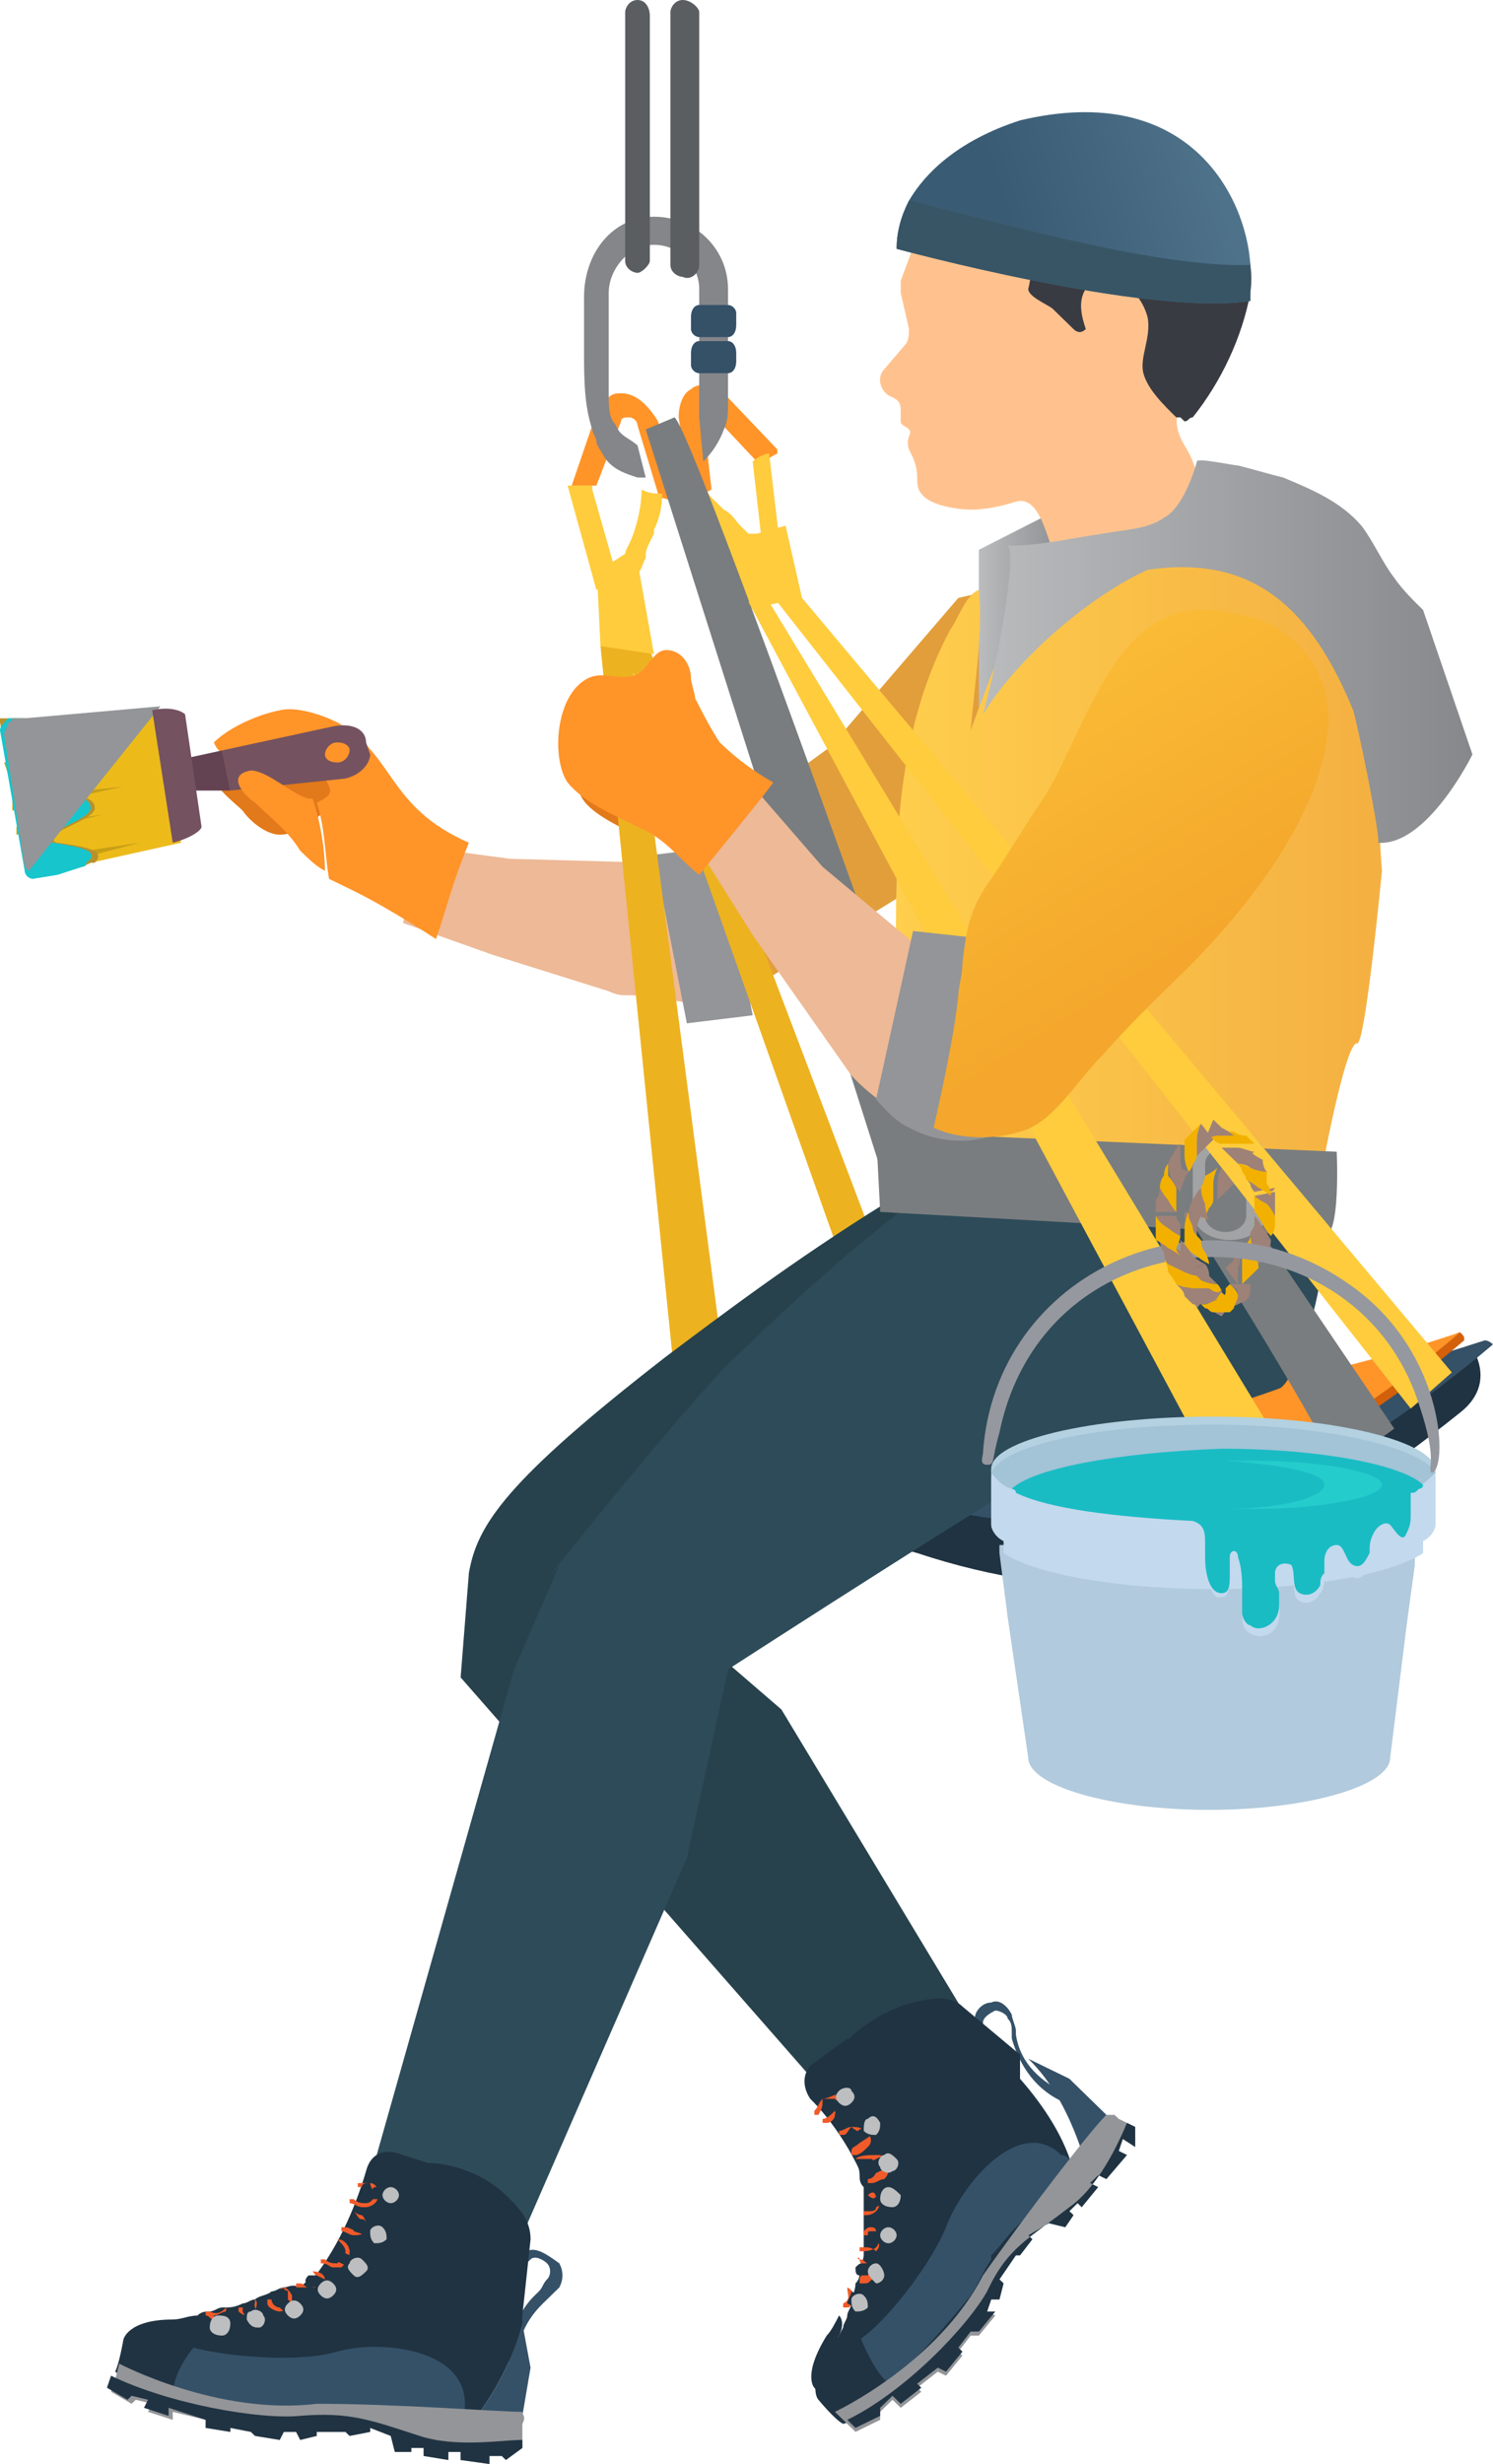 <svg width="60" height="99" viewBox="0 0 60 99" fill="none" xmlns="http://www.w3.org/2000/svg">
<path d="M26.281 34.666L20.496 34.505L16.86 34.021L16.198 37.085L19.835 38.375L24.463 39.826C24.794 39.987 24.959 39.987 25.289 39.987C26.281 39.987 29.422 40.632 29.422 40.632C29.422 40.632 29.918 36.279 29.918 36.117C29.918 35.795 26.281 34.666 26.281 34.666Z" fill="#EDB996"/>
<path d="M38.512 24.024L33.388 29.99L28.76 33.376C28.595 33.86 26.116 34.505 27.603 35.311C27.438 35.15 29.256 40.309 29.256 40.309L38.347 34.666L43.636 22.735C43.471 22.896 38.512 24.024 38.512 24.024Z" fill="#E29E3B"/>
<path d="M26.281 34.344L27.603 41.116L30.248 40.793L28.926 34.021L26.281 34.344Z" fill="#939598"/>
<path d="M23.471 30.313C23.471 31.441 22.149 32.086 25.95 33.699C27.769 32.086 27.108 27.088 27.108 27.088C27.108 27.088 22.81 26.604 23.471 30.313Z" fill="#E2791A"/>
<path d="M24.132 25.959L27.108 55.304L29.091 54.821L25.289 25.798L24.132 25.959Z" fill="#EDB220"/>
<path d="M25.124 26.12L35.537 55.466L37.19 55.305L26.116 26.12H25.124Z" fill="#EDB220"/>
<path d="M29.091 15.801C28.926 15.64 28.595 15.479 28.264 15.479C28.099 15.479 27.934 15.479 27.769 15.64C27.438 15.801 27.273 16.285 27.273 16.769L27.769 19.994V20.155C28.099 19.994 28.264 19.832 28.595 19.671C28.76 19.832 28.76 19.994 28.926 20.155C28.76 19.994 28.76 19.832 28.595 19.671L28.264 16.769V16.608C28.43 16.608 28.595 16.608 28.595 16.608L30.413 18.542V18.704C30.744 18.542 30.909 18.381 31.24 18.22V18.059L29.091 15.801Z" fill="#FF9429"/>
<path d="M30.248 18.542L30.578 21.445H30.083L29.917 21.283C29.917 21.283 29.917 21.283 29.752 21.122C29.587 20.961 29.422 20.638 29.091 20.477L28.926 20.316C28.76 20.155 28.76 20.155 28.595 19.994C28.43 19.832 28.43 19.671 28.264 19.51C27.934 19.671 27.769 19.832 27.438 19.994C29.256 22.412 29.752 22.412 29.917 22.412H31.405L30.909 18.22C30.744 18.22 30.413 18.381 30.248 18.542Z" fill="#FECC3D"/>
<path d="M31.074 18.059L31.57 22.251L31.074 18.059Z" fill="#FECC3D"/>
<path d="M24.959 15.801C24.794 15.801 24.628 15.801 24.463 15.963C24.132 16.124 23.967 16.285 23.967 16.608L22.975 19.51C23.306 19.51 23.637 19.51 23.967 19.51L24.959 16.93C24.959 16.769 25.124 16.769 25.289 16.769C25.455 16.769 25.62 16.93 25.62 17.091L26.446 19.832V19.994C26.777 19.994 26.942 20.155 27.273 20.155C27.273 20.155 27.273 20.155 27.273 19.994V19.832L26.446 16.93C25.951 16.124 25.455 15.801 24.959 15.801Z" fill="#FF9429"/>
<path d="M25.455 21.445C25.289 21.928 25.124 22.09 25.124 22.251L24.628 22.573L23.802 19.671V19.51C23.471 19.51 23.141 19.51 22.81 19.51L23.967 23.702L25.455 23.057C25.455 23.057 25.455 23.057 25.62 23.057C25.785 22.896 25.785 22.735 25.951 22.412V22.251C25.951 22.09 26.116 21.767 26.281 21.445C26.281 21.445 26.281 21.445 26.281 21.283C26.446 20.961 26.612 20.477 26.612 19.832C26.281 19.832 26.116 19.832 25.785 19.671C25.785 20.316 25.62 20.961 25.455 21.445Z" fill="#FECC3D"/>
<path d="M59.174 54.337C59.008 54.176 58.843 54.176 58.512 54.337C57.19 54.821 55.868 55.304 54.545 55.788C51.57 56.594 48.595 57.239 45.62 57.562C42.149 57.884 41.653 58.368 38.512 58.046C35.703 57.723 33.223 57.078 30.744 56.272C29.917 55.95 29.091 55.627 28.265 55.304C27.934 55.143 27.603 54.982 27.273 54.821C26.777 54.498 26.116 55.466 26.116 56.111C26.116 56.594 26.446 56.917 26.612 57.239C26.612 57.239 30.744 60.787 36.859 62.399C43.141 64.495 47.769 63.528 47.603 63.528C48.099 63.528 48.43 63.366 48.926 63.205C52.562 61.27 55.868 59.013 58.678 56.756C59.504 56.111 59.669 55.304 59.339 54.498C59.339 54.498 59.339 54.337 59.174 54.337Z" fill="#203342"/>
<path d="M59.669 53.853C50.744 56.756 44.463 57.401 37.025 55.143C34.876 55.305 32.727 55.305 30.744 55.143V58.046C34.711 60.303 39.504 61.432 46.612 61.432C47.934 61.432 49.422 61.109 50.744 60.303C54.215 58.368 57.355 56.272 60 54.015C60 54.015 59.835 53.853 59.669 53.853Z" fill="#355168"/>
<path d="M57.521 54.176C49.587 56.433 44.628 56.917 38.182 54.982C35.207 55.305 32.397 55.143 29.587 54.821C29.091 54.66 28.761 54.498 28.43 54.337C28.265 54.498 28.43 54.498 28.265 54.498C33.554 59.013 39.008 60.948 48.761 60.464C52.562 58.529 56.033 56.272 58.843 53.853C58.843 53.692 58.843 53.692 58.678 53.531C58.513 53.531 58.182 53.853 57.521 54.176Z" fill="#D3600B"/>
<path d="M38.347 54.821C34.876 55.143 31.57 54.982 28.265 54.337C33.554 58.852 39.008 60.787 48.595 60.142C52.397 58.207 55.868 55.95 58.678 53.531C50.413 56.272 44.959 56.756 38.347 54.821Z" fill="#FF9429"/>
<path d="M29.256 21.767L29.917 24.508L32.231 24.024L31.57 21.122L29.256 21.767Z" fill="#FECC3D"/>
<path d="M23.967 22.573L24.132 25.959L26.281 26.282L25.62 22.573H23.967Z" fill="#FECC3D"/>
<path d="M26.446 18.059L26.777 19.187C26.942 19.187 27.107 19.026 27.438 19.026L27.273 17.736C26.942 17.897 26.777 17.897 26.446 18.059Z" fill="#848689"/>
<path d="M26.281 8.707C24.628 8.707 23.471 10.158 23.471 11.932V14.028C23.471 15.156 23.471 16.285 23.802 17.252C23.802 17.414 23.967 17.575 23.967 17.736C23.967 17.897 24.132 18.059 24.297 18.381C24.628 18.865 25.124 19.026 25.62 19.187C25.785 19.187 25.95 19.187 25.95 19.187L25.62 17.897C25.454 17.736 25.124 17.575 24.959 17.414C24.793 17.252 24.793 17.091 24.628 16.93C24.463 16.608 24.463 16.285 24.463 15.801C24.463 15.479 24.463 15.156 24.463 14.834C24.463 13.867 24.463 12.899 24.463 11.77C24.463 10.803 25.289 9.836 26.281 9.836C27.273 9.836 28.099 10.642 28.099 11.609V16.124C28.099 16.285 28.099 16.285 28.099 16.446C28.099 16.608 28.099 16.608 28.099 16.769L28.264 18.542C28.595 18.22 28.925 17.736 29.091 17.252C29.256 16.93 29.256 16.608 29.256 16.285V11.609C29.256 9.997 27.934 8.707 26.281 8.707Z" fill="#848689"/>
<path d="M29.256 12.254H28.099C27.934 12.254 27.769 12.415 27.769 12.738V13.222C27.769 13.383 27.934 13.544 28.099 13.544H29.256C29.422 13.544 29.587 13.383 29.587 13.06V12.576C29.587 12.415 29.422 12.254 29.256 12.254Z" fill="#355168"/>
<path d="M29.256 13.705H28.099C27.934 13.705 27.769 13.866 27.769 14.189V14.673C27.769 14.834 27.934 14.995 28.099 14.995H29.256C29.422 14.995 29.587 14.834 29.587 14.511V14.189C29.587 13.866 29.422 13.705 29.256 13.705Z" fill="#355168"/>
<path d="M39.339 22.09V29.99C39.339 29.99 43.967 23.702 43.141 20.155L39.339 22.09Z" fill="url(#paint0_linear)"/>
<path d="M48.925 20.638C48.76 20.638 48.76 20.638 48.595 20.638C47.438 20.638 46.611 21.606 45.62 22.09C44.628 22.412 43.802 22.251 42.975 22.251C41.983 22.251 41.818 23.218 41.322 24.024C40.331 25.637 39.669 27.572 39.008 29.345C39.173 27.41 39.504 25.476 39.339 23.702C38.843 23.863 38.512 24.831 38.182 25.314C36.529 28.378 36.033 32.086 36.033 35.472C35.868 40.148 36.529 44.824 35.372 49.339C35.372 49.016 41.487 48.694 42.314 48.533C43.14 48.371 52.892 47.888 52.892 48.533C52.892 48.049 54.05 41.761 54.545 41.922C54.876 41.922 55.537 34.989 55.537 34.989C55.206 30.958 55.702 26.443 52.231 23.38C51.405 22.573 50.083 20.961 48.925 20.638Z" fill="url(#paint1_linear)"/>
<path d="M35.537 48.371C31.901 50.629 28.926 52.886 26.777 54.498C20.331 59.497 19.174 61.27 18.843 63.205L18.512 67.397L35.041 86.262L39.669 82.392L31.405 68.687L27.108 64.979L42.975 56.756C42.975 56.756 49.587 54.982 50.248 54.015C50.909 53.047 52.066 48.532 52.066 48.532C52.066 48.21 35.537 48.371 35.537 48.371Z" fill="#27424C"/>
<path d="M36.364 48.533C33.058 51.112 30.744 53.37 29.091 54.982C26.777 57.401 20.331 65.463 22.479 62.883L20.661 67.075L14.545 88.681L20.496 90.938L27.603 74.653L29.256 67.075C29.256 67.075 42.479 58.529 42.975 58.529C43.636 58.368 50.578 56.111 51.405 55.788C52.066 55.627 53.884 50.629 53.058 47.081C43.306 48.533 36.364 48.533 36.364 48.533Z" fill="#2E4B59"/>
<path d="M21.157 90.454C20.826 90.616 20.661 90.777 20.496 91.099L20.826 91.261C20.992 91.099 21.157 90.938 21.322 90.777C21.488 90.616 21.818 90.777 21.983 90.938C22.149 91.099 22.149 91.422 21.983 91.583C21.818 91.744 21.818 91.906 21.653 92.067L21.488 92.228C20.661 93.034 20.331 94.324 20.496 95.453H20.826C20.661 94.324 20.992 93.357 21.818 92.55L21.983 92.389C22.149 92.228 22.314 92.067 22.479 91.906C22.645 91.583 22.645 91.261 22.479 90.938C21.818 90.454 21.488 90.293 21.157 90.454Z" fill="#355168"/>
<path d="M14.711 87.23C14.38 88.358 13.719 90.132 12.562 91.583C17.19 90.616 17.521 87.552 17.686 87.068L16.198 86.585C15.372 86.262 14.876 86.585 14.711 87.23Z" fill="#203342"/>
<path d="M20.331 88.197C19.339 87.23 17.521 86.585 16.033 87.068C15.537 87.23 15.207 87.552 14.876 88.036C14.711 88.197 14.711 88.358 14.711 88.52C14.546 88.842 14.546 89.003 14.38 89.326C14.38 89.487 14.215 89.487 14.215 89.648C14.215 89.648 14.215 89.648 14.215 89.809C14.05 90.132 13.884 90.293 13.719 90.616C13.554 90.777 13.554 90.777 13.389 90.938C13.223 91.099 12.893 91.261 12.727 91.422C12.562 91.583 12.397 91.583 12.232 91.744L12.066 91.906C11.736 91.744 11.57 91.906 11.405 91.906C11.24 91.906 11.075 92.067 10.909 92.067C10.744 92.228 10.413 92.228 10.248 92.389C10.083 92.389 9.917 92.55 9.752 92.55C9.422 92.712 9.256 92.712 8.926 92.712C8.76 92.712 8.595 92.873 8.43 92.873C8.265 92.873 8.099 92.873 7.934 93.034C7.603 93.034 7.273 93.195 6.942 93.195C5.124 93.195 4.959 94.002 4.959 94.002C4.959 94.002 4.793 94.969 4.628 95.291C6.281 96.582 10.083 96.743 11.57 96.904C12.232 96.743 12.893 96.743 13.554 96.743C13.554 96.743 13.554 96.743 13.719 96.743C13.719 96.743 13.719 96.743 13.884 96.743C13.884 96.743 13.884 96.743 14.05 96.743C14.546 96.743 15.207 96.743 15.537 96.904C15.703 96.904 15.868 96.904 15.868 97.065C16.033 97.065 16.033 97.065 16.198 97.065C16.86 97.226 18.017 97.226 19.008 97.065C19.008 97.065 19.008 97.065 19.174 97.065C20 95.936 20.661 94.647 20.992 93.357V93.034L21.322 89.971C21.322 89.165 20.826 88.681 20.331 88.197Z" fill="#203342"/>
<path d="M19.174 97.065C20.165 97.065 20.992 97.065 20.992 97.065L21.322 95.13L20.992 93.357C20.661 94.647 20 95.936 19.174 97.065Z" fill="#355168"/>
<path d="M13.554 94.485C11.901 94.969 8.926 94.647 7.769 94.324C7.273 94.969 6.942 95.614 6.942 96.259C8.595 96.743 10.744 96.904 11.736 96.904C12.232 96.904 12.893 96.743 13.389 96.743C13.389 96.743 13.389 96.743 13.554 96.743C13.554 96.743 13.554 96.743 13.719 96.743C14.215 96.743 14.711 96.743 15.207 96.904C15.372 96.904 15.703 97.065 15.868 97.065C16.529 97.226 17.686 97.226 18.678 97.065C18.678 96.904 18.678 96.904 18.678 96.743C18.843 94.324 15.207 94.002 13.554 94.485Z" fill="#355168"/>
<path d="M5.124 94.002C5.124 94.002 4.959 94.969 4.793 95.291C5.289 95.775 6.116 96.098 6.942 96.259C6.942 95.614 7.273 94.808 7.769 94.324C7.603 94.163 7.438 94.163 7.273 94.163C7.108 94.002 7.108 93.84 7.438 93.679C7.769 93.679 8.099 93.518 8.099 93.195C7.769 93.195 7.438 93.357 7.108 93.357C5.289 93.195 5.124 94.002 5.124 94.002Z" fill="#203342"/>
<path d="M20.992 96.904C20 96.904 16.033 96.581 12.727 96.581C8.76 97.065 4.793 94.969 4.793 94.969L4.628 95.614L4.463 96.098L5.289 96.581L5.455 96.42L6.116 96.581L5.95 96.904L6.942 97.226V96.904L8.265 97.226V97.549L9.256 97.71V97.549L10.083 97.71L10.248 97.871L11.24 98.033L11.405 97.71H11.901L12.066 98.033L12.727 97.871V97.71H13.884L14.05 97.871L14.876 97.71V97.549L15.703 97.871L15.868 98.516H16.529V98.355H17.025V98.677L18.017 98.839V98.516H18.512V98.839L19.669 99V98.677H20.165L20.331 98.839L20.992 98.355V98.033V97.71V97.388C21.157 97.065 20.992 97.065 20.992 96.904Z" fill="#939598"/>
<path d="M14.876 87.713C14.711 87.713 14.545 87.713 14.38 87.713C14.38 87.713 14.38 87.713 14.38 87.875C14.38 87.875 14.38 87.875 14.545 87.875C14.545 87.713 14.711 87.713 14.876 87.713C14.876 87.875 15.041 88.036 15.041 88.197C15.041 88.358 14.876 88.52 14.711 88.52C14.545 88.52 14.38 88.52 14.215 88.358H14.05V88.52C14.215 88.52 14.38 88.681 14.545 88.681H14.711C14.876 88.681 15.207 88.52 15.207 88.197C15.207 87.875 15.041 87.713 14.876 87.713Z" fill="#F15A29"/>
<path d="M14.215 88.842C14.05 88.842 14.05 88.842 14.215 88.842C14.05 89.003 14.05 89.003 14.215 88.842C14.38 89.003 14.38 89.165 14.545 89.165C14.711 89.165 14.711 89.326 14.711 89.487C14.711 89.648 14.545 89.648 14.38 89.648C14.215 89.648 14.05 89.487 13.884 89.487H13.719V89.648C13.884 89.648 14.05 89.809 14.215 89.809C14.38 89.809 14.711 89.809 14.711 89.487C14.711 89.326 14.711 89.165 14.545 89.003C14.545 89.003 14.38 89.003 14.215 88.842Z" fill="#F15A29"/>
<path d="M13.554 89.971C13.554 90.132 13.554 90.132 13.554 89.971C13.719 90.132 13.884 90.293 13.884 90.454C13.884 90.616 13.719 90.777 13.554 90.938C13.388 90.938 13.223 90.938 13.058 90.777C13.058 90.777 13.058 90.777 12.893 90.777C12.893 90.777 12.893 90.777 12.893 90.938C13.223 90.938 13.223 91.099 13.388 91.099C13.554 91.099 13.554 91.099 13.719 91.099C13.884 90.938 14.05 90.777 14.05 90.454C14.05 90.293 13.884 89.971 13.554 89.971Z" fill="#F15A29"/>
<path d="M12.562 91.261C12.727 91.422 12.727 91.583 12.727 91.744C12.727 91.906 12.562 91.906 12.396 91.906C12.231 91.906 12.231 91.744 12.066 91.744C12.066 91.744 12.066 91.744 11.901 91.744C11.901 91.744 11.901 91.744 11.901 91.906C12.066 91.906 12.231 91.906 12.562 91.906C12.727 91.906 12.892 91.744 13.058 91.583C13.058 91.422 12.892 91.261 12.562 91.261C12.727 91.099 12.727 91.099 12.562 91.261Z" fill="#F15A29"/>
<path d="M11.405 91.906C11.405 91.906 11.239 91.906 11.405 91.906C11.239 91.906 11.239 92.067 11.405 91.906C11.405 92.067 11.57 92.067 11.57 92.228V92.389C11.57 92.55 11.405 92.712 11.239 92.712C11.074 92.712 10.909 92.55 10.909 92.389C10.909 92.389 10.909 92.389 10.744 92.389C10.744 92.389 10.744 92.389 10.744 92.55C10.744 92.712 11.074 92.873 11.239 92.873C11.405 92.873 11.735 92.712 11.735 92.55C11.735 92.389 11.735 92.389 11.735 92.228C11.57 91.906 11.405 91.906 11.405 91.906Z" fill="#F15A29"/>
<path d="M10.248 92.389C10.248 92.55 10.248 92.712 10.082 92.712C9.917 92.712 9.752 92.712 9.752 92.712H9.587V92.873C9.587 92.873 9.752 93.034 9.917 93.034C10.082 93.034 10.082 93.034 10.248 93.034C10.248 92.712 10.413 92.55 10.248 92.389C10.413 92.228 10.413 92.228 10.248 92.389C10.248 92.228 10.248 92.389 10.248 92.389Z" fill="#F15A29"/>
<path d="M9.091 92.712C8.926 92.873 8.76 93.034 8.43 92.873H8.264V93.034C8.43 93.034 8.43 93.195 8.595 93.195C8.926 93.195 9.091 93.034 9.091 92.712C9.256 92.712 9.256 92.712 9.091 92.712Z" fill="#F15A29"/>
<path d="M14.876 88.036C14.711 88.197 14.876 88.358 15.041 88.358H15.703V87.875H15.041C15.041 87.875 14.876 88.036 14.876 88.036Z" fill="#203342"/>
<path d="M14.545 89.165C14.38 89.165 14.38 89.165 14.545 89.165C14.38 89.326 14.38 89.326 14.215 89.487V89.648L14.711 89.809L15.041 89.971L15.207 89.487H14.876L14.545 89.165Z" fill="#203342"/>
<path d="M13.719 90.454C13.554 90.454 13.554 90.454 13.389 90.454C13.223 90.616 13.223 90.777 13.389 90.777L13.719 90.938L14.05 91.099L14.38 90.777L14.05 90.616L13.719 90.454Z" fill="#203342"/>
<path d="M12.727 91.422C12.727 91.422 12.562 91.422 12.397 91.422C12.231 91.583 12.231 91.744 12.397 91.744L12.727 91.906L13.058 92.228L13.388 91.906L13.058 91.583L12.727 91.422Z" fill="#203342"/>
<path d="M11.57 92.067C11.57 92.067 11.405 91.906 11.24 92.067C11.075 92.067 11.075 92.389 11.075 92.389L11.24 92.712L11.57 93.034L11.901 92.712L11.57 92.389V92.067Z" fill="#203342"/>
<path d="M10.248 92.712C10.248 92.55 10.083 92.55 9.917 92.55C9.752 92.55 9.752 92.712 9.752 92.873L9.917 93.195L10.413 93.034L10.248 92.712Z" fill="#203342"/>
<path d="M9.091 92.873C8.926 92.873 8.761 93.034 8.595 93.034V93.357L9.091 93.195V92.873Z" fill="#203342"/>
<path d="M15.703 87.875C15.537 87.875 15.372 88.036 15.372 88.197C15.372 88.358 15.537 88.52 15.703 88.52C15.868 88.52 16.033 88.358 16.033 88.197C16.033 88.036 15.868 87.875 15.703 87.875Z" fill="#BCBEC0"/>
<path d="M14.876 89.648C14.876 89.809 14.876 89.971 15.041 90.132C15.207 90.132 15.372 90.132 15.537 89.971C15.537 89.809 15.537 89.648 15.372 89.487C15.207 89.326 14.876 89.487 14.876 89.648Z" fill="#BCBEC0"/>
<path d="M14.05 90.938C13.884 91.099 14.05 91.261 14.215 91.422C14.38 91.583 14.546 91.422 14.711 91.261C14.876 91.099 14.711 90.938 14.546 90.777C14.38 90.616 14.05 90.777 14.05 90.938Z" fill="#BCBEC0"/>
<path d="M12.893 91.744C12.727 91.906 12.727 92.067 12.893 92.228C13.058 92.389 13.223 92.389 13.389 92.228C13.554 92.067 13.554 91.906 13.389 91.744C13.223 91.583 13.058 91.583 12.893 91.744Z" fill="#BCBEC0"/>
<path d="M11.57 92.55C11.405 92.712 11.405 92.873 11.57 93.034C11.736 93.195 11.901 93.195 12.066 93.034C12.231 92.873 12.231 92.712 12.066 92.55C11.901 92.389 11.736 92.389 11.57 92.55Z" fill="#BCBEC0"/>
<path d="M10.083 92.873C9.917 92.873 9.917 93.034 9.917 93.195C10.083 93.518 10.248 93.518 10.413 93.518C10.579 93.518 10.744 93.195 10.579 93.034C10.579 92.873 10.248 92.712 10.083 92.873Z" fill="#BCBEC0"/>
<path d="M8.761 93.034C8.595 93.034 8.43 93.195 8.43 93.518C8.43 93.679 8.595 93.84 8.926 93.84C9.091 93.84 9.256 93.679 9.256 93.357C9.256 93.034 8.926 93.034 8.761 93.034Z" fill="#BCBEC0"/>
<path d="M16.86 97.871C14.876 97.226 14.05 96.904 12.066 97.065C10.413 97.226 6.777 96.581 4.463 95.453L4.298 95.936L5.124 96.42L5.289 96.259L5.95 96.42L5.785 96.743L6.777 97.065V96.743L8.265 97.226V97.549L9.256 97.71V97.549L10.083 97.71L10.248 97.871L11.24 98.033L11.405 97.71H11.901L12.066 98.033L12.727 97.871V97.71H13.884L14.05 97.871L14.876 97.71V97.549L15.703 97.871L15.868 98.516H16.529V98.355H17.025V98.677L18.017 98.839V98.516H18.512V98.839L19.669 99V98.677H20.165L20.331 98.839L20.992 98.355V98.033C20.165 98.033 18.347 98.355 16.86 97.871Z" fill="#203342"/>
<path d="M40.827 81.748V81.586C40.827 81.425 40.661 81.103 40.661 80.941C40.496 80.619 40.165 80.296 39.835 80.458C39.504 80.458 39.174 80.78 39.174 81.103C39.174 81.425 39.174 81.748 39.339 82.07L39.669 81.909C39.504 81.748 39.504 81.425 39.504 81.264C39.504 81.103 39.669 80.941 40 80.78C40.165 80.78 40.496 80.941 40.496 81.103C40.661 81.264 40.661 81.425 40.661 81.748V81.909C40.992 83.037 41.653 84.005 42.81 84.489L42.975 84.166C41.818 83.682 40.992 82.876 40.827 81.748Z" fill="#355168"/>
<path d="M34.05 81.909L32.727 82.876C32.231 83.199 32.231 83.844 32.562 84.327C33.388 85.133 34.545 86.746 35.041 88.519C36.859 84.327 34.38 82.231 34.05 81.909Z" fill="#203342"/>
<path d="M40.992 82.554L38.678 80.619C38.182 80.135 37.355 80.296 36.694 80.458C35.372 80.78 33.719 81.909 33.223 83.199C33.058 83.682 33.223 84.166 33.388 84.65C33.388 84.811 33.554 84.972 33.554 85.133C33.719 85.456 33.884 85.617 34.05 85.94C34.05 86.101 34.215 86.101 34.215 86.262C34.215 86.262 34.215 86.262 34.215 86.423C34.38 86.746 34.545 87.068 34.545 87.391C34.545 87.552 34.545 87.713 34.711 87.875C34.711 88.197 34.711 88.358 34.711 88.681C34.711 88.842 34.711 89.003 34.711 89.165C34.711 89.326 34.711 89.326 34.711 89.487C34.711 89.648 34.711 89.971 34.711 90.132C34.711 90.293 34.711 90.454 34.711 90.616C34.711 90.777 34.545 91.099 34.545 91.261C34.545 91.422 34.545 91.583 34.38 91.744C34.38 92.067 34.215 92.228 34.215 92.55C34.215 92.712 34.05 92.873 34.05 93.034C34.05 93.195 33.884 93.357 33.884 93.518C33.719 93.84 33.554 94.163 33.388 94.324C32.397 95.936 32.892 96.42 32.892 96.42C32.892 96.42 33.554 97.226 33.884 97.388C35.868 96.904 38.182 93.84 39.173 92.712C39.339 92.228 39.669 91.744 40 91.261C40 91.261 40 91.261 40 91.099C40.331 90.616 40.661 90.293 40.992 89.971C41.157 89.809 41.157 89.809 41.322 89.648L41.488 89.487C41.983 89.003 42.645 88.036 43.141 87.23C42.81 85.94 41.983 84.65 40.992 83.521V82.554Z" fill="#203342"/>
<path d="M42.975 83.521L41.322 82.715C42.314 83.682 42.975 84.972 43.471 86.423C43.967 85.617 44.463 84.972 44.463 84.972L42.975 83.521Z" fill="#355168"/>
<path d="M38.017 89.487C37.355 91.099 35.537 93.357 34.545 94.002C34.711 94.808 35.207 95.291 35.702 95.775C37.025 94.647 38.347 93.034 39.008 92.228C39.339 91.744 39.504 91.26 39.835 90.777C39.835 90.777 39.835 90.777 39.835 90.616C40.165 90.293 40.496 89.809 40.826 89.487C40.992 89.326 41.157 89.165 41.322 89.003C41.818 88.519 42.479 87.552 42.975 86.746C42.975 86.746 42.81 86.585 42.645 86.585C40.992 84.972 38.678 87.713 38.017 89.487Z" fill="#355168"/>
<path d="M34.545 93.84C34.38 94.002 34.215 94.002 34.05 94.163C33.884 94.324 33.554 94.002 33.719 93.84C33.884 93.518 33.884 93.195 33.719 93.034C33.554 93.357 33.388 93.679 33.223 93.84C32.231 95.453 32.727 95.936 32.727 95.936C32.727 95.936 33.388 96.743 33.719 96.904C34.38 96.743 35.041 96.259 35.702 95.775C35.207 95.291 34.876 94.647 34.545 93.84Z" fill="#203342"/>
<path d="M45.62 86.262V85.456L45.289 85.295L44.959 85.133L44.793 84.972C44.628 84.972 44.628 84.972 44.463 84.972C43.802 85.617 41.322 88.842 39.504 91.422C37.686 94.969 33.554 96.904 33.554 96.904L34.05 97.388L34.38 97.71L35.372 97.226V96.904L35.868 96.42L36.198 96.743L37.025 96.098L36.859 95.936L37.686 95.291L38.017 95.453L38.678 94.647L38.512 94.485L39.008 93.84H39.339L40 93.034L39.669 92.873L39.835 92.389H40.165L40.331 91.744L40.165 91.583L40.826 90.616H40.992L41.488 89.971L41.322 89.809L42.149 89.326L42.81 89.487L43.141 89.003L42.975 88.842L43.306 88.519L43.471 88.681L44.132 87.875L43.802 87.713L44.132 87.391L44.463 87.552L45.289 86.585L44.959 86.423L45.124 85.94L45.62 86.262Z" fill="#939598"/>
<path d="M33.058 84.327C32.893 84.489 32.893 84.65 32.727 84.811V84.972H32.893C33.058 84.65 33.058 84.65 33.058 84.327C33.223 84.327 33.389 84.327 33.554 84.327C33.719 84.489 33.719 84.65 33.554 84.811C33.389 84.972 33.223 85.134 33.058 85.134C33.058 85.134 33.058 85.134 33.058 85.295C33.058 85.295 33.058 85.295 33.223 85.295C33.389 85.295 33.554 85.134 33.554 84.972C33.554 84.972 33.554 84.811 33.719 84.811C33.884 84.65 33.884 84.327 33.554 84.166C33.554 84.166 33.223 84.327 33.058 84.327Z" fill="#F15A29"/>
<path d="M34.215 85.456C34.05 85.456 33.884 85.617 33.719 85.617C33.719 85.617 33.719 85.617 33.719 85.778C33.719 85.778 33.719 85.778 33.884 85.778C34.05 85.778 34.05 85.617 34.215 85.456C34.38 85.617 34.545 85.617 34.545 85.778C34.545 85.94 34.545 86.101 34.545 86.101C34.38 86.262 34.215 86.262 34.215 86.424C34.215 86.424 34.215 86.424 34.215 86.585C34.215 86.585 34.215 86.585 34.38 86.585C34.545 86.585 34.711 86.424 34.876 86.262C35.041 86.101 35.041 85.94 34.876 85.617C34.545 85.456 34.38 85.456 34.215 85.456Z" fill="#F15A29"/>
<path d="M34.38 86.746C34.38 86.746 34.38 86.907 34.38 86.746C34.38 86.907 34.38 86.907 34.38 86.746C34.545 86.746 34.876 86.746 35.041 86.746C35.207 86.907 35.372 87.068 35.207 87.23C35.207 87.391 35.041 87.552 34.876 87.552C34.876 87.552 34.876 87.552 34.876 87.713C34.876 87.713 34.876 87.713 35.041 87.713C35.207 87.713 35.372 87.552 35.537 87.552C35.537 87.552 35.702 87.391 35.702 87.23C35.702 86.907 35.702 86.746 35.372 86.585C34.876 86.585 34.545 86.585 34.38 86.746Z" fill="#F15A29"/>
<path d="M34.876 88.197C34.876 88.358 34.876 88.358 34.876 88.197C35.041 88.358 35.207 88.358 35.207 88.358C35.207 88.52 35.372 88.52 35.207 88.681C35.207 88.842 35.041 88.842 34.876 88.842H34.711V89.003C34.876 89.003 35.041 89.003 35.207 88.842C35.372 88.681 35.372 88.52 35.207 88.358C35.207 88.036 35.041 88.036 34.876 88.197Z" fill="#F15A29"/>
<path d="M35.041 89.487C34.876 89.487 34.876 89.487 34.711 89.648V89.809H34.876H35.041C35.041 89.809 35.207 89.809 35.207 89.971C35.372 90.132 35.372 90.293 35.207 90.454C35.041 90.293 34.876 90.293 34.711 90.293H34.546V90.454C34.711 90.454 35.041 90.454 35.207 90.293C35.372 90.132 35.372 89.809 35.207 89.648C35.207 89.487 35.041 89.487 35.041 89.487Z" fill="#F15A29"/>
<path d="M34.545 90.777C34.545 90.616 34.38 90.777 34.545 90.777C34.38 90.777 34.38 90.777 34.545 90.777C34.545 90.938 34.711 91.099 34.711 91.261C34.711 91.422 34.545 91.422 34.545 91.583C34.545 91.583 34.545 91.583 34.545 91.744C34.545 91.744 34.545 91.744 34.711 91.744C34.876 91.744 34.876 91.744 35.041 91.583L35.206 91.422C34.876 90.938 34.711 90.777 34.545 90.777Z" fill="#F15A29"/>
<path d="M34.05 91.906C34.05 92.228 34.215 92.389 33.884 92.55C33.884 92.55 33.884 92.55 33.884 92.712C33.884 92.712 33.884 92.712 34.05 92.712C34.215 92.712 34.215 92.55 34.215 92.55C34.38 92.389 34.38 92.067 34.05 91.906C34.215 91.906 34.215 91.906 34.05 91.906Z" fill="#F15A29"/>
<path d="M33.554 84.489C33.554 84.489 33.554 84.65 33.554 84.811C33.554 84.972 33.884 84.972 33.884 84.811L34.215 84.327L33.884 84.005L33.554 84.489Z" fill="#203342"/>
<path d="M34.711 85.456L34.215 85.778V85.94C34.215 85.94 34.215 86.101 34.38 86.101H34.545L35.041 85.778L35.372 85.617L35.041 85.295L34.711 85.456Z" fill="#203342"/>
<path d="M35.207 86.746L34.876 86.907C34.711 86.907 34.711 87.068 34.711 87.23C34.711 87.391 34.876 87.391 35.041 87.391L35.372 87.23L35.702 87.068L35.537 86.585L35.207 86.746Z" fill="#203342"/>
<path d="M35.372 88.197L35.041 88.358C34.876 88.358 34.876 88.519 34.876 88.519C34.876 88.681 35.041 88.842 35.207 88.681L35.537 88.519L35.868 88.358L35.702 87.875L35.372 88.197Z" fill="#203342"/>
<path d="M35.372 89.648H35.041C34.876 89.648 34.876 89.648 34.876 89.809C34.876 89.971 35.041 90.132 35.207 90.132H35.537H35.868V89.648H35.372Z" fill="#203342"/>
<path d="M34.711 90.938C34.545 90.938 34.545 90.938 34.38 91.099C34.38 91.26 34.38 91.422 34.545 91.422H34.876L35.041 90.938H34.711Z" fill="#203342"/>
<path d="M34.215 92.067C34.215 92.228 34.05 92.389 34.05 92.55L34.38 92.712L34.545 92.228L34.215 92.067Z" fill="#203342"/>
<path d="M33.719 84.005C33.554 84.166 33.554 84.327 33.719 84.489C33.884 84.65 34.05 84.65 34.215 84.489C34.38 84.327 34.38 84.166 34.215 84.005C34.215 83.844 33.884 83.844 33.719 84.005Z" fill="#BCBEC0"/>
<path d="M34.876 85.133C34.711 85.133 34.711 85.456 34.711 85.617C34.876 85.778 35.041 85.778 35.207 85.778C35.372 85.617 35.372 85.456 35.372 85.295C35.207 84.972 35.041 84.972 34.876 85.133Z" fill="#BCBEC0"/>
<path d="M35.537 86.585C35.372 86.585 35.206 86.907 35.372 87.068C35.372 87.23 35.702 87.391 35.868 87.23C36.033 87.23 36.198 86.907 36.033 86.746C35.868 86.585 35.702 86.423 35.537 86.585Z" fill="#BCBEC0"/>
<path d="M35.702 87.875C35.537 87.875 35.372 88.036 35.372 88.358C35.372 88.519 35.537 88.681 35.868 88.681C36.033 88.681 36.198 88.519 36.198 88.197C36.033 88.036 35.868 87.875 35.702 87.875Z" fill="#BCBEC0"/>
<path d="M35.702 89.487C35.537 89.487 35.372 89.648 35.372 89.809C35.372 89.971 35.537 90.132 35.702 90.132C35.868 90.132 36.033 89.971 36.033 89.809C36.033 89.648 35.868 89.487 35.702 89.487Z" fill="#BCBEC0"/>
<path d="M35.207 90.938C35.041 90.938 34.876 91.099 34.876 91.26C34.876 91.422 35.041 91.583 35.207 91.744C35.372 91.744 35.537 91.583 35.537 91.422C35.537 91.26 35.372 90.938 35.207 90.938Z" fill="#BCBEC0"/>
<path d="M34.215 92.389C34.215 92.55 34.215 92.712 34.38 92.873C34.545 92.873 34.711 92.873 34.876 92.712C34.876 92.55 34.876 92.389 34.711 92.228C34.545 92.067 34.215 92.228 34.215 92.389Z" fill="#BCBEC0"/>
<path d="M45.62 86.262V85.456L45.289 85.295C44.959 86.101 44.132 87.874 42.975 88.681C41.322 89.971 40.496 90.293 39.669 92.067C38.843 93.518 36.364 96.098 34.05 97.226L34.38 97.549L35.372 97.065V96.743L35.868 96.259L36.198 96.581L37.025 95.936L36.859 95.775L37.686 95.13L38.017 95.291L38.678 94.485L38.512 94.324L39.008 93.679H39.339L40 92.873H39.669L39.835 92.389H40.165L40.331 91.744L40.165 91.583L40.826 90.616H40.992L41.488 89.971L41.322 89.809L42.149 89.326L42.81 89.487L43.141 89.003L42.975 88.842L43.306 88.519L43.471 88.681L44.132 87.874L43.802 87.713L44.132 87.391L44.463 87.552L45.289 86.585L44.959 86.423L45.124 85.94L45.62 86.262Z" fill="#203342"/>
<path d="M35.206 45.469L35.372 48.694C35.372 48.694 52.562 49.661 53.223 49.661C53.884 49.661 53.719 46.275 53.719 46.275L35.206 45.469Z" fill="#797D7F"/>
<path d="M25.95 17.253L35.372 46.92C35.372 47.243 38.182 45.953 38.182 46.437C38.182 46.759 27.934 17.414 27.108 16.769L25.95 17.253Z" fill="#797D7F"/>
<path d="M47.934 49.178C47.934 49.178 53.719 58.368 53.554 58.852C53.388 59.336 56.033 57.401 56.033 57.401L50.578 49.339L47.934 49.178Z" fill="#797D7F"/>
<path d="M49.421 45.469C48.595 45.469 47.934 45.953 47.934 46.598V48.694C47.934 49.339 48.595 49.822 49.421 49.822C50.248 49.822 50.909 49.339 50.909 48.694V46.598C50.909 45.953 50.248 45.469 49.421 45.469ZM50.083 48.855C50.083 49.178 49.752 49.5 49.256 49.5C48.76 49.5 48.43 49.178 48.43 48.855V46.759C48.43 46.437 48.76 46.114 49.256 46.114C49.752 46.114 50.083 46.437 50.083 46.759V48.855Z" fill="#A2A3A5"/>
<path d="M30.082 24.186L49.752 60.948L52.231 59.336L30.909 24.186H30.082Z" fill="#FECC3D"/>
<path d="M31.239 24.186L56.694 56.594L58.347 55.143L32.231 24.024L31.239 24.186Z" fill="#FECC3D"/>
<path d="M46.612 7.901C44.298 6.611 40.827 5.966 38.347 7.256C38.347 7.578 38.347 7.739 38.347 8.062C38.347 8.223 38.347 8.223 38.347 8.384L37.686 8.546C37.355 8.546 37.19 8.707 37.025 9.029L36.198 11.287C36.198 11.448 36.198 11.609 36.198 11.77L36.529 13.222C36.529 13.383 36.529 13.705 36.364 13.866L35.537 14.834C35.207 15.156 35.372 15.801 35.868 15.963C36.198 16.124 36.198 16.285 36.198 16.607C36.198 16.769 36.198 16.769 36.198 16.93C36.198 17.091 36.364 17.091 36.529 17.252C36.694 17.414 36.364 17.575 36.529 18.059C36.694 18.381 36.859 18.703 36.859 19.187C36.859 19.349 36.859 19.671 37.025 19.832C37.355 20.316 38.512 20.477 39.008 20.477C39.669 20.477 40.331 20.316 40.827 20.155C41.983 19.832 42.149 22.412 42.645 22.735C43.636 23.379 45.95 22.09 46.942 21.606C48.43 20.8 48.43 19.187 47.603 17.897C46.942 16.769 47.438 16.285 48.099 15.318C50.083 12.738 49.256 9.352 46.612 7.901Z" fill="#FFC28E"/>
<path d="M42.645 5.321C40.992 5.482 39.339 6.288 38.017 7.256C37.851 7.417 37.686 7.578 37.521 7.739C37.355 7.901 37.355 8.223 37.521 8.384C37.686 8.707 38.182 8.868 38.512 8.707C38.843 8.707 39.174 8.546 39.669 8.546C40.331 8.546 40.992 9.029 41.157 9.674C41.488 10.319 41.488 10.964 41.322 11.609C41.322 11.932 42.149 12.254 42.314 12.415C42.479 12.576 42.645 12.738 42.81 12.899C42.975 13.06 42.975 13.06 43.141 13.222C43.306 13.383 43.471 13.383 43.636 13.222C43.471 12.738 43.306 12.093 43.636 11.609C43.967 11.287 44.463 11.125 44.793 11.287C45.455 11.448 45.95 12.093 46.116 12.738C46.281 13.544 45.785 14.35 45.95 14.995C46.116 15.64 46.777 16.285 47.273 16.769C47.273 16.769 47.273 16.769 47.438 16.769L47.603 16.93C47.769 16.93 47.769 16.769 47.934 16.769C49.091 15.318 49.917 13.544 50.248 11.77C50.744 8.062 46.281 4.998 42.645 5.321Z" fill="#393B42"/>
<path d="M56.033 23.218C55.537 22.573 55.207 21.767 54.711 21.122C53.884 20.155 52.727 19.671 51.57 19.187C50.909 19.026 50.413 18.865 49.752 18.704C49.587 18.704 48.099 18.381 48.099 18.542C47.934 19.187 47.438 20.477 46.777 20.8C46.116 21.283 45.124 21.283 44.297 21.445C43.141 21.606 41.818 21.928 40.496 21.928C40.827 22.09 40.331 25.637 39.504 28.7C40.992 26.282 43.967 23.863 46.116 22.896C50.413 22.251 52.727 24.508 54.38 28.539C54.545 29.023 55.537 33.86 55.372 33.86C57.355 34.021 59.174 30.313 59.174 30.313L57.19 24.508C56.859 24.186 56.364 23.702 56.033 23.218Z" fill="url(#paint2_linear)"/>
<path d="M27.438 0C27.107 0 26.942 0.322 26.942 0.484V10.642C26.942 10.964 27.273 11.125 27.438 11.125C27.769 11.287 28.099 10.964 28.099 10.642V0.484C28.099 0.322 27.769 0 27.438 0Z" fill="#5A5E60"/>
<path d="M25.62 0C25.289 0 25.124 0.322 25.124 0.484V10.48C25.124 10.803 25.455 10.964 25.62 10.964C25.785 10.964 26.116 10.642 26.116 10.48V0.645C26.116 0.322 25.951 0 25.62 0Z" fill="#5A5E60"/>
<path d="M33.058 34.827L29.422 30.635L27.107 32.57L30.248 37.568L34.215 43.212C36.033 45.147 37.851 45.308 37.355 44.663C37.355 44.663 39.504 42.244 39.669 42.083C40 41.922 37.686 38.697 37.686 38.697L33.058 34.827Z" fill="#EDB996"/>
<path d="M36.694 37.407L35.206 44.179C35.537 44.502 35.868 44.985 36.529 45.308C38.017 46.114 39.504 45.792 39.835 45.63L39.669 37.73L36.694 37.407Z" fill="#939598"/>
<path d="M50.413 24.831C49.752 24.669 49.091 24.508 48.265 24.508C44.628 24.508 43.471 29.829 41.818 32.248C41.157 33.215 40.496 34.344 39.835 35.311C39.008 36.44 38.843 37.246 38.678 38.697C38.678 39.181 38.513 39.664 38.513 39.987C38.347 41.599 37.851 43.857 37.521 45.308C38.513 45.792 40 45.792 40.992 45.469C42.314 45.147 43.306 43.373 44.298 42.406C45.289 41.277 46.281 40.309 47.438 39.181C49.917 36.762 53.223 32.731 53.389 29.023C53.389 26.927 52.231 25.476 50.413 24.831Z" fill="url(#paint3_linear)"/>
<path d="M27.934 28.055C27.934 27.894 27.768 27.41 27.768 27.249C27.768 26.765 27.438 26.12 26.777 26.12C26.281 26.12 26.116 26.765 25.62 27.088C24.959 27.41 24.297 26.927 23.636 27.249C22.314 27.894 22.149 30.474 22.81 31.441C23.471 32.248 24.628 32.731 25.62 33.215C26.777 33.699 27.273 34.505 28.099 35.15C28.099 35.15 30.744 31.925 31.074 31.441C30.248 30.958 29.587 30.474 28.926 29.829C28.595 29.345 28.264 28.7 27.934 28.055Z" fill="#FF9429"/>
<path d="M49.752 50.306C49.752 50.306 49.587 50.467 49.587 50.629C49.421 50.79 49.256 50.951 49.256 50.951L49.752 51.596C49.752 51.596 49.752 51.274 49.752 50.951C49.917 50.629 49.752 50.306 49.752 50.306Z" fill="#9E8277"/>
<path d="M50.248 49.661C50.248 49.661 50.248 49.822 50.083 49.984C49.917 50.145 49.917 50.306 49.917 50.306C49.917 50.306 49.917 50.629 49.917 50.951C49.917 51.274 49.917 51.596 49.917 51.596C49.917 51.596 50.083 51.435 50.248 51.274C50.413 51.112 50.578 50.951 50.578 50.951C50.578 50.951 50.578 50.629 50.413 50.306C50.248 49.822 50.248 49.661 50.248 49.661Z" fill="#F2B100"/>
<path d="M50.413 50.145C50.413 50.467 50.578 50.79 50.578 50.79C50.578 50.79 50.744 50.629 50.909 50.306C51.074 50.145 51.074 49.822 51.074 49.822L50.248 49.5C50.248 49.661 50.248 49.822 50.413 50.145Z" fill="#9E8277"/>
<path d="M50.413 48.855C50.413 48.855 50.413 49.016 50.413 49.178C50.413 49.339 50.248 49.5 50.248 49.5L51.075 49.822C51.075 49.822 50.909 49.5 50.744 49.339C50.579 49.016 50.413 48.855 50.413 48.855Z" fill="#9E8277"/>
<path d="M50.413 48.049C50.413 48.049 50.413 48.21 50.413 48.371C50.413 48.532 50.413 48.694 50.413 48.694C50.413 48.694 50.579 48.855 50.744 49.178C50.909 49.5 51.075 49.661 51.075 49.661C51.075 49.661 51.24 49.5 51.24 49.178C51.24 49.016 51.24 48.694 51.24 48.694C51.24 48.694 51.075 48.371 50.909 48.21C50.579 48.21 50.413 48.049 50.413 48.049Z" fill="#F2B100"/>
<path d="M50.413 48.049C50.413 48.049 50.579 48.21 50.909 48.371C51.075 48.533 51.24 48.855 51.24 48.855C51.24 48.855 51.24 48.533 51.24 48.371C51.24 48.049 51.24 47.888 51.24 47.888L50.413 48.049Z" fill="#9E8277"/>
<path d="M50.578 47.565C50.248 47.404 50.083 47.243 50.083 47.243C50.083 47.243 50.083 47.404 50.248 47.565C50.248 47.726 50.413 47.888 50.413 47.888L51.239 47.726C51.074 48.049 50.909 47.726 50.578 47.565Z" fill="#9E8277"/>
<path d="M50.909 47.081C50.909 47.081 50.578 46.92 50.248 46.92C49.917 46.759 49.752 46.759 49.752 46.759C49.752 46.759 49.917 46.92 49.917 47.081C50.083 47.243 50.083 47.404 50.083 47.404C50.083 47.404 50.413 47.565 50.578 47.726C50.909 47.888 51.074 48.049 51.074 48.049C51.074 48.049 51.074 47.726 50.909 47.565C50.909 47.243 50.909 47.081 50.909 47.081Z" fill="#F2B100"/>
<path d="M50.248 46.275L49.752 46.759C49.752 46.759 50.083 46.759 50.248 46.92C50.578 47.081 50.909 47.081 50.909 47.081C50.909 47.081 50.744 46.92 50.744 46.598C50.413 46.437 50.248 46.275 50.248 46.275Z" fill="#9E8277"/>
<path d="M49.752 46.114C49.421 46.114 49.091 46.114 49.091 46.114C49.091 46.114 49.256 46.275 49.421 46.437C49.587 46.598 49.752 46.759 49.752 46.759L50.413 46.275C50.248 46.275 49.917 46.114 49.752 46.114Z" fill="#9E8277"/>
<path d="M49.587 45.469C49.587 45.469 49.256 45.469 48.926 45.469C48.595 45.469 48.43 45.63 48.43 45.63C48.43 45.63 48.595 45.63 48.76 45.791C48.926 45.953 49.091 45.953 49.091 45.953C49.091 45.953 49.421 45.953 49.752 45.953C50.083 45.953 50.413 45.953 50.413 45.953C50.413 45.953 50.248 45.791 50.083 45.63C49.752 45.63 49.587 45.469 49.587 45.469Z" fill="#F2B100"/>
<path d="M48.76 44.985L48.43 45.791C48.43 45.791 48.76 45.63 48.926 45.63C49.256 45.63 49.587 45.63 49.587 45.63C49.587 45.63 49.421 45.469 49.091 45.308C48.926 45.147 48.76 44.985 48.76 44.985Z" fill="#9E8277"/>
<path d="M40.165 61.915V62.399L40.496 64.979L41.322 70.622C41.322 71.751 44.628 72.718 48.595 72.718C52.562 72.718 55.868 71.751 55.868 70.622L56.529 65.301L56.859 62.883V62.56V62.077H40.165V61.915Z" fill="#B1CADD"/>
<path d="M39.835 61.27C39.835 61.432 40 61.754 40.331 61.915V62.399C41.488 63.205 44.794 63.85 48.761 63.85C52.727 63.85 56.033 63.205 57.19 62.399V61.915C57.521 61.754 57.686 61.432 57.686 61.27V59.336H39.835V61.27Z" fill="#C3D9ED"/>
<path d="M39.835 61.27C39.835 61.432 40 61.754 40.331 61.915C41.488 62.721 44.794 63.366 48.761 63.366C52.727 63.366 56.033 62.721 57.19 61.915C57.521 61.754 57.686 61.432 57.686 61.27V59.013H39.835V61.27Z" fill="#C3D9ED"/>
<path d="M48.761 56.917C43.802 56.917 39.835 57.884 39.835 59.013V59.174C40 59.336 40.166 59.658 40.661 59.819C41.984 60.464 45.124 61.109 48.761 61.109C52.397 61.109 55.537 60.625 56.86 59.819C57.19 59.658 57.521 59.336 57.686 59.174V59.013C57.521 57.884 53.554 56.917 48.761 56.917Z" fill="#B3D1E0"/>
<path d="M48.761 57.239C44.133 57.239 40.331 58.046 39.835 59.174C40 59.336 40.166 59.658 40.661 59.819C41.984 60.464 45.124 61.109 48.761 61.109C52.397 61.109 55.537 60.625 56.86 59.819C57.19 59.658 57.521 59.336 57.686 59.174C57.19 58.207 53.389 57.239 48.761 57.239Z" fill="#A3C3D6"/>
<path d="M48.76 58.691C45.124 58.691 41.983 59.174 40.826 59.98C42.149 60.625 44.793 60.948 47.934 61.109C48.43 61.27 48.43 61.593 48.43 62.077C48.43 62.238 48.43 62.399 48.43 62.56C48.43 63.044 48.595 64.334 49.091 64.173C49.422 64.173 49.422 63.689 49.422 63.205C49.422 63.044 49.422 63.044 49.422 62.883C49.422 62.56 49.752 62.721 49.752 62.883C49.917 63.205 49.917 63.528 49.917 63.85C49.917 64.173 49.917 64.656 49.917 64.818C49.917 65.14 49.917 65.463 50.248 65.624C50.744 65.946 51.57 65.624 51.405 64.495V64.334C51.405 64.011 51.24 63.85 51.24 63.528C51.24 63.205 51.57 63.044 51.901 63.205C52.066 63.528 51.901 64.173 52.231 64.334C52.562 64.495 52.892 64.334 53.058 64.011C53.223 63.85 53.223 63.528 53.223 63.366C53.223 63.205 53.223 63.205 53.223 63.044C53.223 62.721 53.388 62.56 53.719 62.56C54.05 62.56 54.05 63.205 54.38 63.366C54.711 63.528 54.876 63.205 55.041 62.883C55.041 62.56 55.041 62.399 55.207 62.077C55.372 61.754 55.702 61.593 55.868 61.754C56.033 61.915 56.364 62.56 56.529 62.077C56.694 61.754 56.694 61.432 56.694 60.948C56.694 60.787 56.694 60.625 56.694 60.464C56.694 60.303 56.694 60.303 56.694 60.303C56.694 60.303 56.694 60.303 56.859 60.303C56.859 60.142 56.859 60.142 56.859 60.142C57.025 60.142 57.025 60.142 57.19 59.98C55.372 59.174 52.397 58.691 48.76 58.691Z" fill="#C3D9ED"/>
<path d="M40.661 59.819C40.661 59.819 40.827 59.819 40.827 59.98C42.149 60.625 44.794 60.948 47.934 61.109C48.43 61.27 48.43 61.593 48.43 62.077V62.238C48.43 62.399 48.43 62.399 48.43 62.56C48.43 63.205 48.595 64.011 49.091 64.011C49.422 64.011 49.422 63.689 49.422 63.205C49.422 63.044 49.422 63.044 49.422 62.883C49.422 62.721 49.422 62.721 49.422 62.56C49.422 62.238 49.752 62.238 49.752 62.56C49.918 63.044 49.918 63.528 49.918 63.85C49.918 64.334 49.918 64.656 49.918 64.818C49.918 64.979 50.083 65.301 50.248 65.301C50.579 65.624 51.405 65.301 51.405 64.495C51.405 64.334 51.405 64.173 51.405 64.011C51.405 63.85 51.24 63.689 51.24 63.528C51.24 63.367 51.24 63.367 51.24 63.205C51.24 62.883 51.571 62.721 51.901 62.883C52.066 63.205 51.901 63.85 52.232 64.011C52.562 64.173 52.893 64.011 53.058 63.689C53.058 63.528 53.058 63.367 53.223 63.205C53.223 63.044 53.223 62.883 53.223 62.883V62.721C53.223 62.399 53.389 62.077 53.719 62.077C54.05 62.077 54.05 62.721 54.38 62.883C54.711 63.044 54.876 62.721 55.041 62.399C55.041 62.077 55.041 61.915 55.207 61.593C55.372 61.27 55.703 61.109 55.868 61.27C56.033 61.432 56.364 62.077 56.529 61.593C56.694 61.27 56.694 61.109 56.694 60.787C56.694 60.625 56.694 60.303 56.694 60.142C56.694 59.98 56.694 59.98 56.694 59.98C56.86 59.98 56.86 59.98 57.025 59.819C57.025 59.819 57.19 59.819 57.19 59.658C56.364 58.852 53.058 58.207 49.091 58.207C44.794 58.368 41.488 59.013 40.661 59.819Z" fill="#1ABCC4"/>
<path d="M50.413 58.691C50.083 58.691 49.587 58.691 49.256 58.691C51.57 58.852 53.223 59.174 53.223 59.658C53.223 60.142 51.57 60.625 49.256 60.625C49.587 60.625 50.083 60.625 50.413 60.625C53.223 60.625 55.537 60.142 55.537 59.658C55.537 59.174 53.223 58.691 50.413 58.691Z" fill="#25CCCC"/>
<path d="M54.215 51.596C48.264 47.404 40 51.112 39.504 58.368C39.504 58.529 39.339 58.852 39.669 58.852C40 58.852 39.835 58.691 40.165 57.562C41.984 48.694 53.884 48.21 56.86 55.95C57.851 58.691 57.355 58.852 57.521 59.174C58.182 59.174 58.182 54.337 54.215 51.596Z" fill="#95989E"/>
<path d="M10.744 29.506C10.248 29.506 9.587 29.506 9.091 29.829C8.76 30.151 8.43 30.796 8.595 31.28C8.76 31.764 9.421 32.248 9.752 32.57C10.083 33.054 10.744 33.537 11.24 33.537C11.901 33.537 12.562 33.054 13.058 32.57C13.223 32.409 14.05 31.28 13.884 31.28L11.57 29.345C11.57 29.345 10.909 29.506 10.744 29.506Z" fill="#E2791A"/>
<path d="M13.554 29.023C12.893 28.7 11.901 28.378 11.24 28.539C10.413 28.7 9.256 29.184 8.595 29.829C9.091 31.119 10.744 29.345 11.736 29.829C12.231 30.151 13.058 31.119 13.223 31.603C13.388 31.925 13.058 32.086 12.727 32.248C13.058 33.215 13.058 34.344 13.223 35.311C13.554 35.472 13.884 35.633 14.215 35.795C15.207 36.279 16.529 37.085 17.521 37.73C18.017 36.279 18.182 35.472 18.843 33.86C15.537 32.409 15.868 30.313 13.554 29.023Z" fill="#FF9429"/>
<path d="M7.438 30.474L7.769 31.764H9.256L8.926 30.151L7.438 30.474Z" fill="#634251"/>
<path d="M13.388 29.184L8.926 30.151L9.256 31.764L13.884 31.28C14.545 31.119 14.876 30.635 14.876 30.313L14.711 29.829C14.711 29.345 14.215 29.023 13.388 29.184ZM13.554 30.635C13.223 30.635 13.058 30.474 13.058 30.313C13.058 30.151 13.223 29.829 13.554 29.829C13.884 29.829 14.05 29.99 14.05 30.151C14.05 30.313 13.884 30.635 13.554 30.635Z" fill="#745260"/>
<path d="M0.992 28.861H0.496C0.496 28.861 0.496 29.023 0.331 29.023C0.331 29.184 0.165 29.345 0.165 29.506L0.992 34.827L1.157 34.989L1.322 35.15L2.314 34.989L3.306 34.827L3.636 34.666L7.273 33.86L6.446 28.539L0.992 28.861Z" fill="#ECBB1A"/>
<path d="M1.322 34.989C1.322 34.989 1.157 34.989 1.322 34.989L5.62 33.86L1.322 34.505C1.322 34.666 1.322 34.827 1.322 34.989Z" fill="#C79E16"/>
<path d="M0.661 33.538L4.132 32.731L0.661 33.215V33.538Z" fill="#C79E16"/>
<path d="M0.496 32.57L4.959 31.602L0.496 32.086V32.57Z" fill="#C79E16"/>
<path d="M0.331 31.119L3.967 30.313L0.165 30.635L0.331 31.119Z" fill="#C79E16"/>
<path d="M0.165 29.345C-6.25513e-05 29.345 -6.25513e-05 29.345 0.165 29.345V29.668L4.463 29.023L0.165 29.184C0.165 29.184 0.165 29.184 0.165 29.345Z" fill="#C79E16"/>
<path d="M2.314 33.86C2.314 33.86 2.149 33.86 2.149 33.699C1.983 33.376 3.967 32.892 3.802 32.409C3.802 32.086 3.14 31.925 2.81 31.925C2.645 31.925 1.983 31.925 1.818 31.603C1.653 31.28 1.983 31.28 2.149 31.119C2.314 30.958 2.314 30.796 2.149 30.635C1.983 30.313 1.488 30.474 1.157 30.313L0.992 30.151C0.992 29.99 1.322 29.829 1.488 29.668C1.818 29.345 1.653 29.184 1.322 29.023C1.322 29.023 1.157 29.023 0.992 28.861H0V29.023L0.992 34.827L1.157 34.989L1.322 35.15L2.149 34.989L3.306 34.827L3.636 34.666C3.636 34.666 3.636 34.666 3.802 34.666C4.298 34.182 3.471 34.021 2.314 33.86Z" fill="#B7922C"/>
<path d="M2.149 33.86C2.149 33.86 1.983 33.86 1.983 33.699C1.818 33.376 3.802 32.892 3.636 32.409C3.636 32.086 2.975 31.925 2.645 31.925C2.479 31.925 1.818 31.925 1.653 31.603C1.488 31.28 1.818 31.28 1.983 31.119C2.149 30.958 2.149 30.796 1.983 30.635C1.818 30.313 1.322 30.474 0.992 30.313L0.826 30.151C0.826 29.99 1.157 29.829 1.322 29.668C1.818 29.345 1.653 29.023 1.322 29.023C1.322 29.023 1.157 29.023 0.992 28.861H0.331C0.165 29.023 0 29.184 0 29.345L0.992 34.989C0.992 35.15 1.157 35.311 1.322 35.311L2.314 35.15L3.306 34.827C3.471 34.827 3.471 34.666 3.471 34.666C4.132 34.182 3.14 34.021 2.149 33.86Z" fill="#17C5CC"/>
<path d="M0.992 28.861H0.496C0.496 28.861 0.496 29.023 0.331 29.023C0.331 29.184 0.165 29.345 0.165 29.506L0.992 34.827L1.157 34.989L6.446 28.378L0.992 28.861Z" fill="#939598"/>
<path d="M6.116 28.539L6.942 33.86C7.603 33.699 8.099 33.376 8.099 33.215L7.438 28.7C7.273 28.539 6.777 28.378 6.116 28.539Z" fill="#745260"/>
<path d="M12.562 32.086C12.562 32.086 12.397 32.086 12.562 32.086C12.397 32.086 12.397 32.086 12.397 32.086C11.736 31.925 10.744 30.958 10.083 30.958C9.091 31.119 9.752 31.925 10.248 32.248C10.909 32.892 11.57 33.376 12.066 34.182C12.397 34.505 12.727 34.827 13.058 34.989C13.058 34.182 12.893 33.054 12.562 32.086Z" fill="#FF9429"/>
<path d="M49.091 46.92C49.091 46.92 48.925 47.243 48.925 47.565C48.925 47.888 48.925 48.21 48.925 48.21C48.925 48.21 49.091 48.049 49.256 47.888C49.421 47.726 49.587 47.565 49.587 47.565L49.091 46.92Z" fill="#9E8277"/>
<path d="M48.264 47.726C48.264 47.726 48.264 48.049 48.264 48.371C48.264 48.694 48.43 49.016 48.43 49.016C48.43 49.016 48.43 48.855 48.595 48.532C48.76 48.371 48.76 48.21 48.76 48.21C48.76 48.21 48.76 47.888 48.76 47.565C48.76 47.243 48.926 46.92 48.926 46.92C48.926 46.92 48.76 47.081 48.43 47.243C48.43 47.404 48.264 47.726 48.264 47.726Z" fill="#F2B100"/>
<path d="M48.264 47.726C48.264 47.726 48.099 47.888 47.934 48.21C47.769 48.532 47.769 48.694 47.769 48.694L48.595 49.016C48.595 49.016 48.43 48.694 48.43 48.371C48.264 48.049 48.264 47.726 48.264 47.726Z" fill="#9E8277"/>
<path d="M47.603 48.694V48.855C47.603 49.016 47.769 49.178 47.769 49.339C47.769 49.5 47.934 49.661 47.934 49.661C47.934 49.822 48.099 49.822 48.099 49.822C48.099 49.822 48.099 49.661 48.099 49.339C48.099 49.178 48.264 48.855 48.264 48.855L47.603 48.694Z" fill="#9E8277"/>
<path d="M48.264 49.822C48.099 49.661 47.934 49.5 47.934 49.339C47.934 49.178 47.769 49.016 47.769 48.855C47.769 48.694 47.769 48.694 47.769 48.694C47.769 48.694 47.603 49.016 47.603 49.339C47.603 49.661 47.603 49.984 47.603 49.984C47.603 49.984 47.769 50.306 48.099 50.467C48.264 50.629 48.595 50.79 48.595 50.79C48.595 50.79 48.595 50.629 48.43 50.306C48.264 50.145 48.264 49.822 48.264 49.822Z" fill="#F2B100"/>
<path d="M47.438 49.822C47.438 49.822 47.438 50.145 47.438 50.467C47.438 50.79 47.603 51.112 47.603 51.112L48.43 50.79C48.43 50.79 48.099 50.629 47.934 50.467C47.769 50.145 47.438 49.822 47.438 49.822Z" fill="#9E8277"/>
<path d="M48.43 50.79L47.603 51.112C47.603 51.112 47.934 51.274 48.264 51.435C48.595 51.596 48.926 51.596 48.926 51.596C48.926 51.596 48.76 51.435 48.595 51.274C48.595 50.951 48.43 50.79 48.43 50.79Z" fill="#9E8277"/>
<path d="M48.926 51.596C48.926 51.596 48.595 51.596 48.264 51.435C47.934 51.274 47.603 51.112 47.603 51.112C47.603 51.112 47.769 51.435 47.769 51.596C47.934 51.919 48.099 52.08 48.099 52.08H48.264C48.43 52.08 48.595 52.08 48.76 52.241C48.926 52.241 49.091 52.241 49.256 52.241C49.422 52.241 49.422 52.241 49.422 52.241C49.422 52.241 49.256 52.08 49.091 51.919C49.091 51.757 48.926 51.596 48.926 51.596Z" fill="#F2B100"/>
<path d="M48.926 52.241C48.76 52.241 48.595 52.241 48.43 52.08C48.264 52.08 48.264 52.08 48.264 52.08C48.264 52.08 48.43 52.241 48.595 52.563C48.76 52.725 49.091 52.886 49.091 52.886L49.587 52.241C49.587 52.241 49.587 52.241 49.421 52.241C49.256 52.241 49.091 52.241 48.926 52.241Z" fill="#9E8277"/>
<path d="M49.421 51.596C49.587 51.757 49.752 51.757 49.752 51.919C49.752 52.08 49.752 52.241 49.587 52.402C49.587 52.564 49.421 52.564 49.421 52.564C49.421 52.564 49.752 52.402 50.083 52.241C50.248 52.08 50.248 51.919 50.248 51.757V51.596H49.421Z" fill="#9E8277"/>
<path d="M49.421 51.596C49.421 51.596 49.421 51.757 49.421 51.596C49.256 51.757 49.256 51.757 49.256 51.757C49.256 51.757 49.256 51.757 49.256 51.919C49.256 52.08 49.091 52.08 48.926 52.241C48.76 52.241 48.595 52.402 48.43 52.402C48.264 52.402 48.264 52.402 48.264 52.402C48.264 52.402 48.264 52.402 48.43 52.564C48.595 52.564 48.595 52.725 48.76 52.725C48.926 52.725 49.091 52.725 49.256 52.725C49.421 52.725 49.421 52.725 49.421 52.725C49.421 52.725 49.421 52.725 49.587 52.564C49.587 52.402 49.752 52.241 49.752 52.08C49.752 51.919 49.587 51.757 49.421 51.596Z" fill="#F2B100"/>
<path d="M48.926 51.919C48.76 51.919 48.595 51.757 48.595 51.757L48.099 52.402H48.264C48.43 52.402 48.595 52.402 48.76 52.241C48.926 52.241 48.926 52.08 49.091 51.919C49.091 51.757 49.091 51.757 49.091 51.757C49.091 51.919 48.926 51.919 48.926 51.919Z" fill="#9E8277"/>
<path d="M48.43 51.757C48.264 51.757 48.099 51.757 47.934 51.757C47.603 51.757 47.273 51.596 47.273 51.596C47.273 51.596 47.273 51.596 47.438 51.757C47.438 51.757 47.603 51.919 47.603 52.08C47.769 52.241 47.769 52.241 47.934 52.402C48.099 52.402 48.099 52.564 48.099 52.564L48.595 51.919C48.595 51.757 48.595 51.757 48.43 51.757Z" fill="#9E8277"/>
<path d="M48.099 51.274C48.099 51.274 48.099 51.112 48.099 51.274C48.099 51.112 47.769 51.112 47.438 50.951C47.107 50.79 46.777 50.629 46.777 50.629C46.777 50.629 46.942 50.79 46.942 51.112C47.107 51.274 47.273 51.596 47.273 51.596C47.273 51.596 47.603 51.757 47.934 51.757C48.099 51.757 48.264 51.757 48.43 51.757C48.595 51.757 48.595 51.757 48.595 51.757C48.595 51.757 48.43 51.596 48.264 51.435C48.264 51.435 48.264 51.435 48.099 51.274Z" fill="#F2B100"/>
<path d="M47.603 50.468L46.942 50.79C46.942 50.79 47.273 50.951 47.603 51.112C47.934 51.274 48.264 51.274 48.264 51.274C48.264 51.274 48.099 51.112 48.099 50.951C47.769 50.629 47.603 50.468 47.603 50.468Z" fill="#9E8277"/>
<path d="M46.612 49.822C46.612 49.822 46.612 50.145 46.777 50.306C46.777 50.629 46.942 50.79 46.942 50.79L47.769 50.467C47.769 50.467 47.438 50.306 47.273 50.145C46.777 49.984 46.612 49.822 46.612 49.822Z" fill="#9E8277"/>
<path d="M47.438 49.661C47.438 49.661 47.273 49.5 46.942 49.339C46.777 49.178 46.446 48.855 46.446 48.855C46.446 48.855 46.446 49.178 46.446 49.339C46.446 49.661 46.446 49.822 46.446 49.822C46.446 49.822 46.777 49.984 46.942 50.145C47.273 50.306 47.438 50.467 47.438 50.467C47.438 50.467 47.273 50.306 47.273 50.145C47.438 49.822 47.438 49.661 47.438 49.661Z" fill="#F2B100"/>
<path d="M47.273 48.855H46.446C46.446 48.855 46.612 49.178 46.942 49.339C47.107 49.5 47.438 49.661 47.438 49.661C47.438 49.661 47.438 49.5 47.438 49.178C47.273 49.016 47.273 48.855 47.273 48.855Z" fill="#9E8277"/>
<path d="M46.612 47.726C46.612 47.726 46.612 48.049 46.446 48.21C46.446 48.533 46.446 48.694 46.446 48.694H47.273C47.273 48.694 47.107 48.533 46.942 48.21C46.777 48.049 46.612 47.726 46.612 47.726Z" fill="#9E8277"/>
<path d="M46.942 46.759C46.942 46.759 46.777 46.92 46.777 47.243C46.612 47.404 46.612 47.726 46.612 47.726C46.612 47.726 46.777 48.049 46.942 48.21C47.107 48.533 47.273 48.694 47.273 48.694C47.273 48.694 47.273 48.533 47.273 48.21C47.273 48.049 47.273 47.726 47.273 47.726C47.273 47.726 47.107 47.404 46.942 47.243C46.942 47.081 46.942 46.759 46.942 46.759Z" fill="#F2B100"/>
<path d="M47.107 47.404C47.273 47.726 47.438 47.888 47.438 47.888C47.438 47.888 47.438 47.726 47.603 47.404C47.603 47.243 47.769 47.081 47.769 47.081L46.942 46.759C46.942 46.759 46.942 47.081 47.107 47.404Z" fill="#9E8277"/>
<path d="M47.438 45.953C47.438 45.953 47.273 46.114 47.107 46.437C46.942 46.598 46.942 46.92 46.942 46.92L47.603 47.243C47.603 47.243 47.438 46.92 47.438 46.598C47.438 46.275 47.438 45.953 47.438 45.953Z" fill="#9E8277"/>
<path d="M48.264 45.147C48.264 45.147 48.099 45.308 47.934 45.469C47.769 45.63 47.603 45.792 47.603 45.792C47.603 45.792 47.603 46.114 47.603 46.437C47.603 46.759 47.769 47.081 47.769 47.081C47.769 47.081 47.934 46.92 47.934 46.759C48.099 46.598 48.099 46.437 48.099 46.437C48.099 46.437 48.099 46.114 48.099 45.792C48.099 45.469 48.264 45.147 48.264 45.147Z" fill="#F2B100"/>
<path d="M48.099 45.792C48.099 46.114 48.099 46.437 48.099 46.437C48.099 46.437 48.264 46.275 48.43 46.114C48.595 45.953 48.76 45.792 48.76 45.792L48.264 45.147C48.264 45.147 48.099 45.469 48.099 45.792Z" fill="#9E8277"/>
<path d="M40.992 4.837C38.513 5.643 37.19 6.933 36.529 8.062C36.199 8.707 36.033 9.352 36.033 9.997C36.033 9.997 46.116 12.738 50.248 12.093C50.248 11.77 50.248 11.287 50.248 10.642C50.083 7.901 47.769 3.225 40.992 4.837Z" fill="url(#paint4_linear)"/>
<path d="M36.529 8.062C36.199 8.707 36.033 9.352 36.033 9.997C36.033 9.997 46.116 12.738 50.248 12.093C50.248 11.77 50.248 11.287 50.248 10.642C46.446 10.803 39.339 8.707 36.529 8.062Z" fill="#385566"/>
<defs>
<linearGradient id="paint0_linear" x1="39.408" y1="25.045" x2="43.315" y2="25.045" gradientUnits="userSpaceOnUse">
<stop stop-color="#BABBBD"/>
<stop offset="1" stop-color="#848689"/>
</linearGradient>
<linearGradient id="paint1_linear" x1="35.377" y1="34.89" x2="55.45" y2="34.89" gradientUnits="userSpaceOnUse">
<stop stop-color="#FFCF4D"/>
<stop offset="1" stop-color="#F4B042"/>
</linearGradient>
<linearGradient id="paint2_linear" x1="39.472" y1="26.255" x2="59.897" y2="26.255" gradientUnits="userSpaceOnUse">
<stop stop-color="#BABBBD"/>
<stop offset="1" stop-color="#848689"/>
</linearGradient>
<linearGradient id="paint3_linear" x1="35.014" y1="20.852" x2="46.458" y2="38.94" gradientUnits="userSpaceOnUse">
<stop stop-color="#FFCB3D"/>
<stop offset="1" stop-color="#F4A72C"/>
</linearGradient>
<linearGradient id="paint4_linear" x1="48.972" y1="7.583" x2="40.213" y2="10.215" gradientUnits="userSpaceOnUse">
<stop stop-color="#4E728A"/>
<stop offset="0.931" stop-color="#395B73"/>
</linearGradient>
</defs>
</svg>
